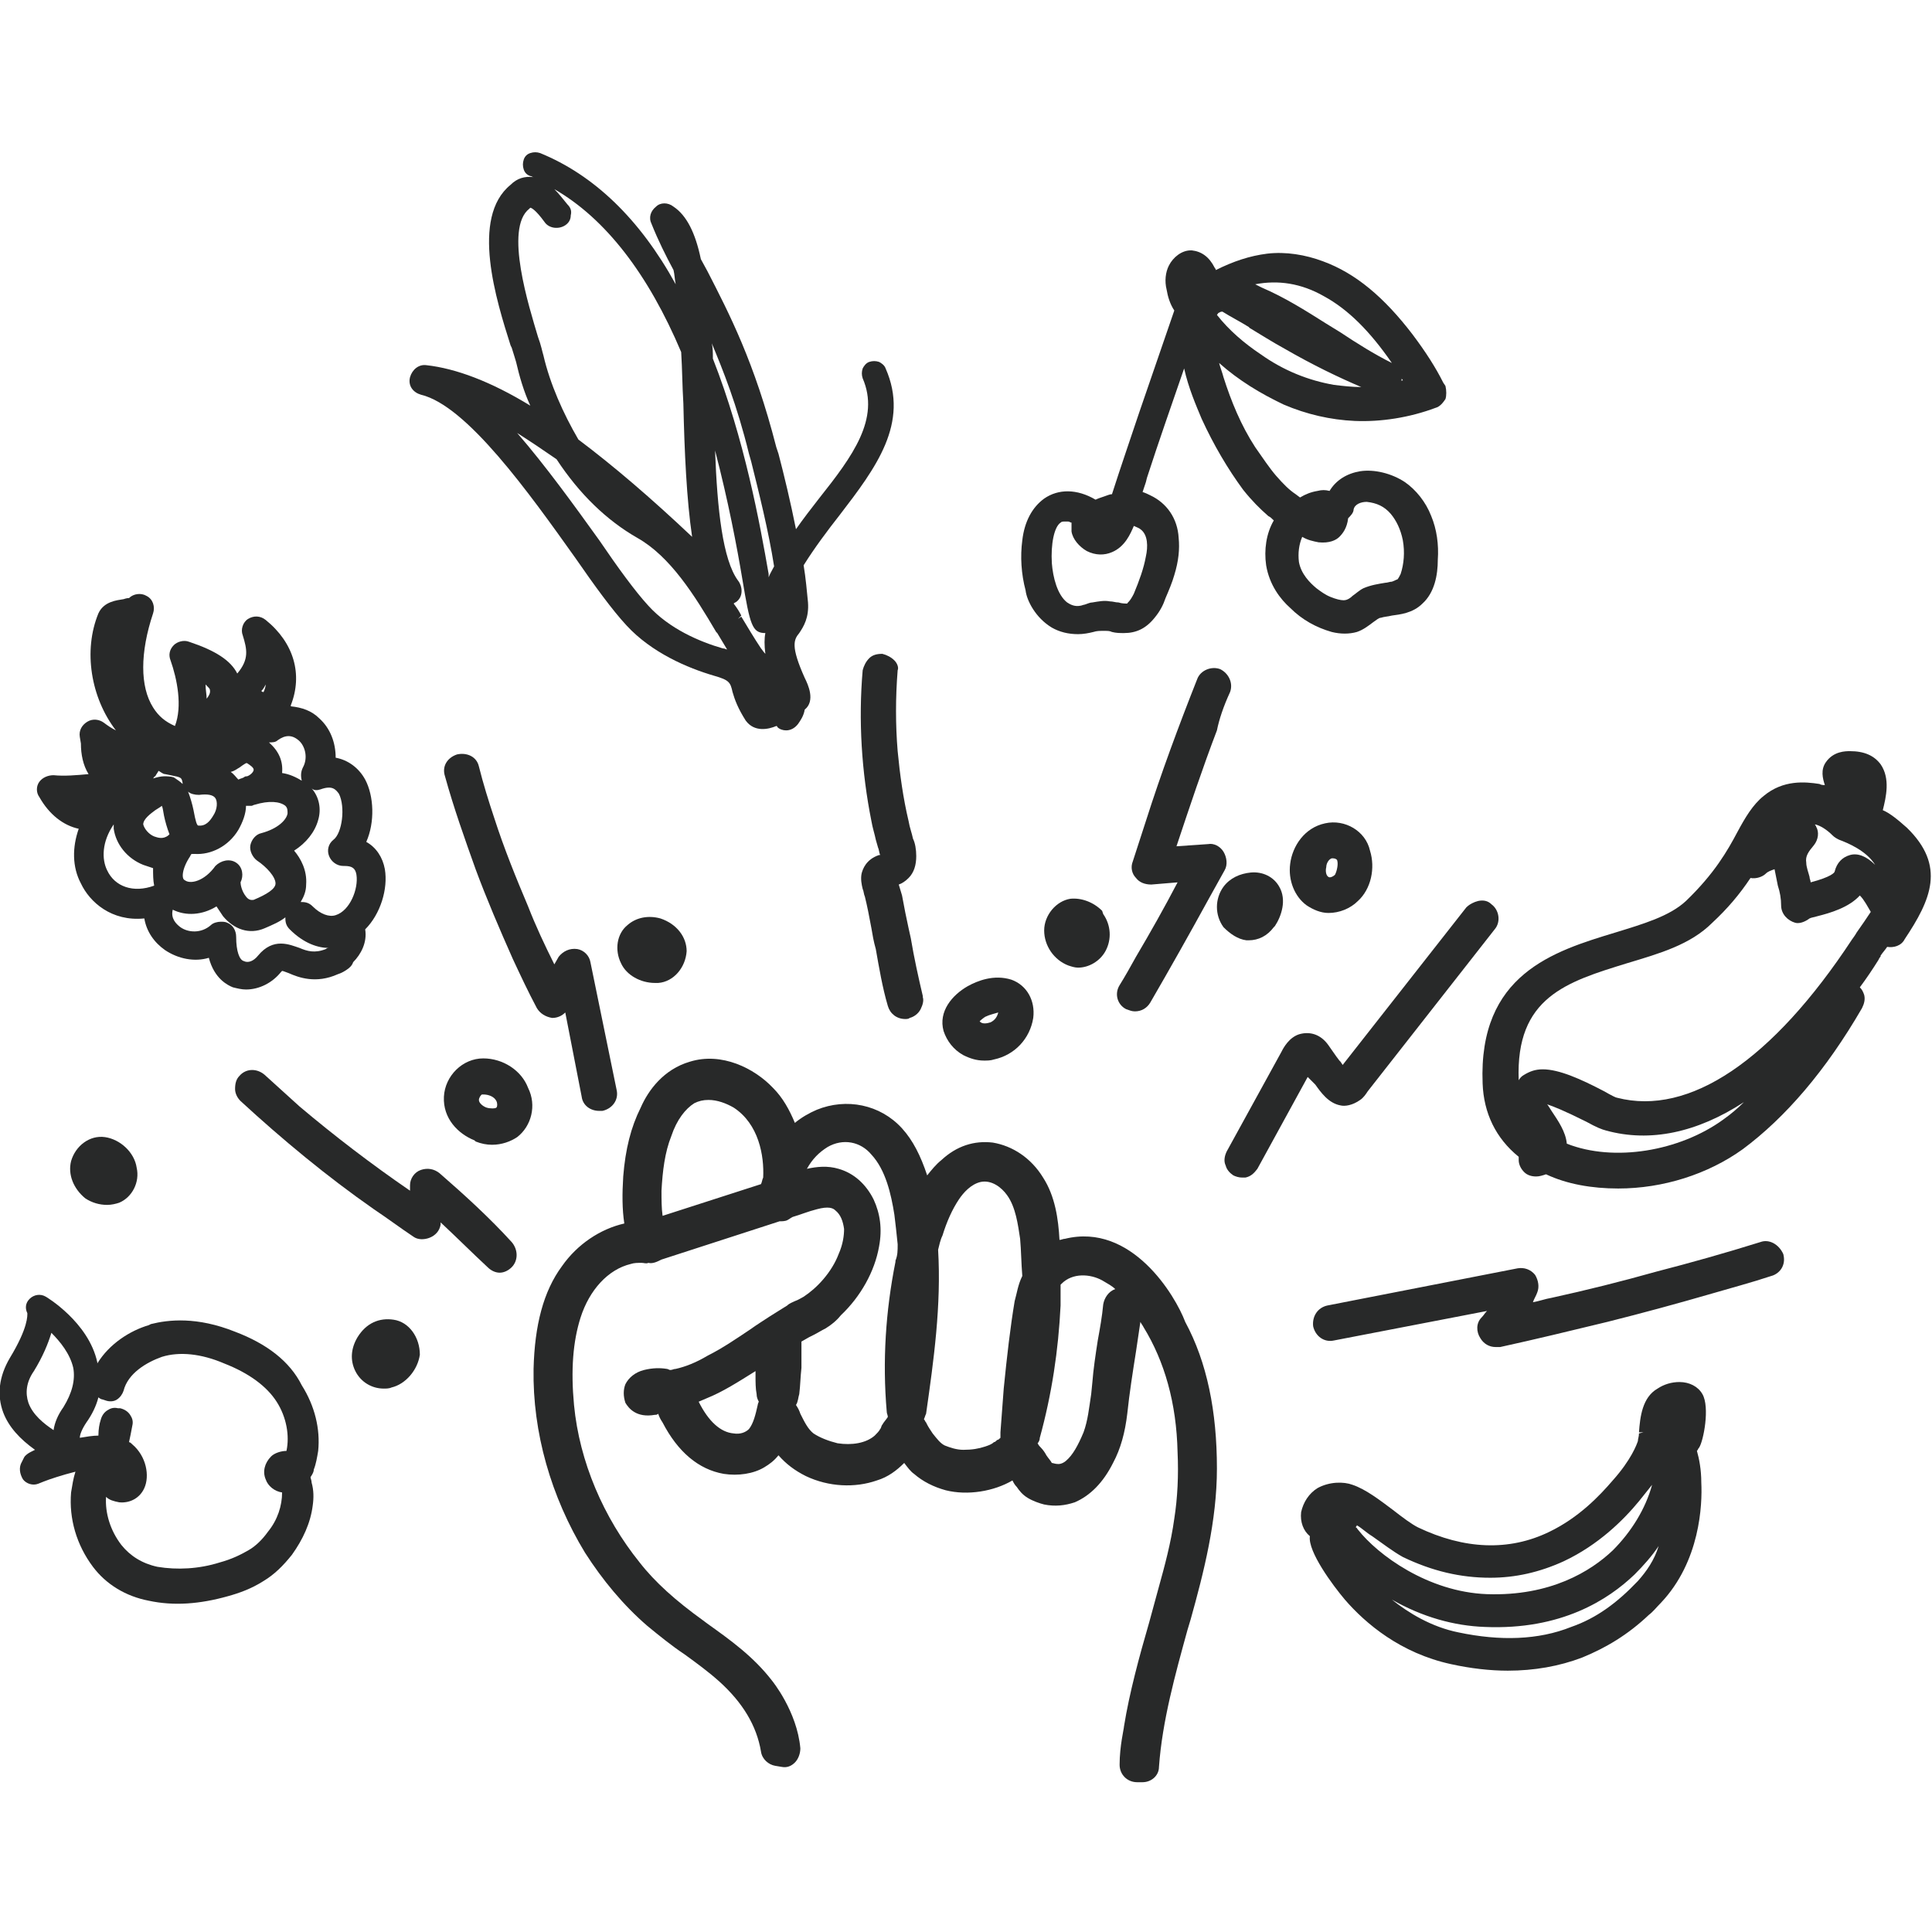 <?xml version="1.0" encoding="utf-8"?>
<!-- Generator: Adobe Illustrator 25.0.0, SVG Export Plug-In . SVG Version: 6.00 Build 0)  -->
<svg version="1.1" id="Lag_1" xmlns="http://www.w3.org/2000/svg" xmlns:xlink="http://www.w3.org/1999/xlink" x="0px" y="0px"
	 viewBox="0 0 176.7 176.7" style="enable-background:new 0 0 176.7 176.7;" xml:space="preserve">
<style type="text/css">
	.st0{fill:#282929;}
</style>
<g>
	<path class="st0" d="M97.4,113.3c-0.2,0-0.3,0.1-0.5,0.1l0,0c-0.1-1.9-0.4-4-1.5-5.7c-1.1-1.8-2.8-2.9-4.6-3.2
		c-1.7-0.2-3.3,0.3-4.7,1.6c-0.5,0.4-0.9,0.9-1.3,1.4c-0.6-1.8-1.3-3.2-2.3-4.3c-2-2.2-5.1-2.8-7.8-1.7c-0.7,0.3-1.4,0.7-2,1.2
		c-0.5-1.2-1.1-2.3-2-3.2c-1.7-1.8-4.7-3.3-7.6-2.4c-2.4,0.7-3.8,2.6-4.5,4.2c-0.9,1.8-1.4,3.8-1.6,6.3c-0.1,1.6-0.1,3,0.1,4.3
		c-2.2,0.5-4.3,1.9-5.7,3.9c-1.7,2.3-2.5,5.4-2.6,9.4c-0.1,5.8,1.6,11.7,4.7,16.8c1.6,2.5,3.5,4.8,5.7,6.7c1.1,0.9,2.2,1.8,3.4,2.6
		c1.1,0.8,2.2,1.6,3.2,2.5c2.1,1.9,3.4,4,3.8,6.4c0.1,0.7,0.7,1.2,1.3,1.3l0.6,0.1c0.5,0.1,0.9-0.1,1.2-0.4c0.3-0.3,0.5-0.8,0.5-1.3
		c-0.3-3.4-2.6-6.2-2.6-6.2c-1.7-2.2-3.8-3.7-5.9-5.2l-0.4-0.3c-2.5-1.8-4.4-3.5-5.8-5.3c-3.3-4.1-5.5-9.2-6-14.4
		c-0.3-3.2-0.1-5.8,0.6-8c0.8-2.5,2.5-4.4,4.6-4.9c0.3-0.1,0.6-0.1,1-0.1c0.2,0,0.4,0.1,0.6,0c0.4,0.1,0.8-0.1,1.2-0.3l10.8-3.5
		c0,0,0,0,0,0c0.2,0,0.5,0,0.7-0.1c0.2-0.1,0.3-0.2,0.5-0.3c0.7-0.2,1.4-0.5,2.2-0.7c1.1-0.3,1.5-0.1,1.7,0.1c0.5,0.4,0.7,1,0.8,1.7
		c0,0.6-0.1,1.4-0.5,2.3c-0.3,0.8-0.8,1.6-1.4,2.3c-0.6,0.7-1.2,1.2-1.8,1.6c-0.2,0.1-0.5,0.3-0.8,0.4c-0.2,0.1-0.5,0.2-0.7,0.4
		c-0.5,0.3-1.1,0.7-1.6,1c-0.6,0.4-1.1,0.7-1.8,1.2c-1.2,0.8-2.5,1.7-3.9,2.4c-1,0.6-2,1-2.9,1.2c-0.2,0-0.3,0.1-0.5,0.1
		c-0.1,0-0.2-0.1-0.3-0.1c-0.6-0.1-1.3-0.1-2.1,0.1c-0.8,0.2-1.4,0.7-1.7,1.3c-0.2,0.5-0.2,1.1,0,1.7c0.3,0.5,1,1.4,2.7,1.1
		c0.1,0,0.2,0,0.3-0.1l0,0c0.1,0.3,0.2,0.5,0.4,0.8c1.4,2.7,3.3,4.3,5.6,4.7c1.3,0.2,2.7,0,3.7-0.6c0.5-0.3,0.9-0.6,1.3-1.1
		c0.7,0.8,1.5,1.4,2.5,1.9c2.1,1,4.5,1.1,6.5,0.4c1-0.3,1.8-0.9,2.5-1.6c0.3,0.4,0.6,0.8,0.9,1c0.8,0.7,1.8,1.2,2.9,1.5
		c2,0.5,4.4,0.1,6.1-0.9c0.1,0.2,0.2,0.4,0.4,0.6c0.2,0.3,0.5,0.7,1,1c0.5,0.3,1.1,0.5,1.5,0.6c1,0.2,1.9,0.1,2.8-0.2
		c1.4-0.6,2.6-1.8,3.5-3.6c0.7-1.3,1.1-2.8,1.3-4.5c0.2-1.9,0.5-3.8,0.8-5.7l0.4-2.7c0.1,0.2,0.2,0.3,0.3,0.5
		c1.9,3.1,3,6.9,3.1,11.4c0.1,2.1,0,4.2-0.3,6.1c-0.3,2.2-0.9,4.4-1.4,6.2c-0.3,1.1-0.6,2.2-0.9,3.3c-0.9,3.1-1.8,6.4-2.3,9.5
		c0,0.2-0.4,1.8-0.4,3.5c0,0.9,0.7,1.6,1.6,1.6h0.5c0.8,0,1.5-0.6,1.5-1.4c0.3-4.2,1.5-8.5,2.6-12.5l0.3-1c1.2-4.3,2.4-9,2.4-13.8
		c0-5.2-0.9-9.7-2.9-13.4C107.5,118.5,103.5,111.8,97.4,113.3z M69.8,107.7c-0.1,0.2-0.1,0.4-0.2,0.6l-9,2.9
		c-0.1-0.7-0.1-1.5-0.1-2.3c0.1-1.8,0.3-3.5,0.9-5c0.5-1.5,1.3-2.5,2.1-3c0.4-0.2,0.8-0.3,1.3-0.3c0.8,0,1.6,0.3,2.3,0.7
		C69.4,102.8,69.9,105.7,69.8,107.7z M69.3,128.5c-0.2,0.9-0.4,1.7-0.8,2.2c-0.3,0.3-0.8,0.5-1.4,0.4c-1.2-0.1-2.3-1.1-3.2-2.9
		c0.2-0.1,0.5-0.2,0.7-0.3c1.5-0.6,2.9-1.5,4.5-2.5l0,0.5c0,0.5,0,1.1,0.1,1.6c0,0.3,0.1,0.5,0.2,0.7
		C69.3,128.4,69.3,128.5,69.3,128.5z M81.9,115.3l0,0.1c-0.9,4.5-1.2,9.1-0.8,13.7v0c0,0.2,0.1,0.3,0.1,0.5
		c-0.2,0.3-0.4,0.5-0.5,0.7c-0.1,0.1-0.1,0.3-0.2,0.4c-0.1,0.2-0.3,0.4-0.5,0.6c-0.8,0.7-2.1,0.9-3.4,0.7c-0.8-0.2-1.6-0.5-2.2-0.9
		c-0.5-0.4-0.8-1-1.2-1.8c-0.1-0.3-0.2-0.5-0.4-0.8c0.2-0.3,0.2-0.7,0.3-1c0.1-0.8,0.1-1.5,0.2-2.4c0-0.8,0-1.6,0-2.4
		c0.2-0.1,0.5-0.3,0.7-0.4l0.4-0.2c0.4-0.2,0.7-0.4,1.1-0.6c0.5-0.3,1-0.7,1.4-1.2c1.8-1.7,3.1-4,3.5-6.3c0.3-1.6,0.1-3-0.5-4.3
		c-0.7-1.4-1.8-2.4-3.2-2.8c-1-0.3-2-0.2-2.9,0c0.5-0.9,1.1-1.5,1.9-2c1.4-0.8,3-0.5,4,0.7c1.3,1.4,1.8,3.6,2.1,5.5
		c0.1,0.8,0.2,1.7,0.3,2.7C82.1,114.4,82.1,114.8,81.9,115.3z M92.8,119c-0.4,2.4-0.7,5-1,8c-0.1,1.3-0.2,2.7-0.3,4
		c0,0.2,0,0.4,0,0.5c-0.1,0.1-0.2,0.2-0.3,0.2c-0.1,0.1-0.2,0.2-0.3,0.2c-0.2,0.2-0.5,0.3-0.8,0.4c-0.6,0.2-1.2,0.3-2,0.3
		c-0.6,0-1.2-0.2-1.7-0.4c-0.4-0.2-0.7-0.6-1.1-1.1c-0.2-0.3-0.4-0.6-0.5-0.8l-0.1-0.2c-0.1-0.1-0.1-0.2-0.2-0.3
		c0.1-0.2,0.1-0.3,0.2-0.5c0.7-4.9,1.4-9.9,1.1-15c0.1-0.4,0.2-0.9,0.4-1.3c0.4-1.3,0.9-2.4,1.5-3.3c0.4-0.6,1.1-1.4,2-1.6
		c1-0.2,1.9,0.5,2.4,1.2c0.8,1.1,1,2.7,1.2,4c0.1,1.1,0.1,2.2,0.2,3.4C93.1,117.5,93,118.3,92.8,119z M102,117.9
		c-0.6,0.2-1,0.8-1.1,1.4c-0.1,1.1-0.3,2.2-0.5,3.3c-0.2,1.3-0.4,2.6-0.5,3.9l-0.1,1c-0.2,1.3-0.3,2.4-0.7,3.5
		c-0.5,1.2-1,2.1-1.6,2.6c-0.1,0.1-0.4,0.3-0.7,0.3c-0.3,0-0.5-0.1-0.6-0.1c0,0,0,0,0,0c-0.1-0.2-0.3-0.4-0.5-0.7
		c-0.1-0.2-0.3-0.5-0.5-0.7c-0.1-0.1-0.2-0.2-0.3-0.4c0.1-0.1,0.2-0.3,0.2-0.5c1.1-4,1.7-8,1.9-12.1c0-0.6,0-1.3,0-1.9
		c0,0,0.1-0.1,0.1-0.1c1-1,2.6-0.9,3.7-0.3C101.3,117.4,101.7,117.6,102,117.9C102,117.9,102,117.9,102,117.9z"/>
	<path class="st0" d="M81.8,60.4c-0.3-0.3-0.7-0.5-1.1-0.6c-0.5,0-0.9,0.1-1.2,0.4c-0.3,0.3-0.5,0.7-0.6,1.1
		c-0.4,4.6-0.1,9.3,0.8,13.8c0.1,0.6,0.3,1.2,0.4,1.7l0.2,0.7c0.1,0.2,0.1,0.5,0.2,0.7c0,0,0,0,0,0c0,0-0.1,0-0.1,0
		c-1.2,0.4-1.5,1.3-1.6,1.7c-0.1,0.5,0,1,0.1,1.4c0.1,0.2,0.1,0.5,0.2,0.7c0.2,0.8,0.4,1.8,0.6,2.9c0.1,0.6,0.2,1.2,0.4,1.9
		c0.3,1.7,0.6,3.5,1.1,5.2c0.2,0.7,0.8,1.2,1.6,1.2c0.1,0,0.3,0,0.4-0.1c0.4-0.1,0.8-0.4,1-0.8c0.2-0.4,0.3-0.8,0.2-1.1l0-0.1
		c-0.4-1.7-0.8-3.5-1.1-5.3l-0.2-0.9c-0.2-0.9-0.4-1.9-0.6-3c-0.1-0.3-0.2-0.7-0.3-1c0.3-0.1,0.6-0.3,0.9-0.6c0.5-0.5,0.7-1.2,0.7-2
		c0-0.6-0.1-1.2-0.3-1.6c-0.1-0.5-0.3-1-0.4-1.6c-0.5-2.1-0.8-4.3-1-6.4c-0.2-2.4-0.2-4.9,0-7.4C82.2,61.1,82.1,60.7,81.8,60.4z"/>
	<path class="st0" d="M112.5,63.3c0.3-0.8-0.1-1.7-0.9-2.1c-0.8-0.3-1.8,0.1-2.1,0.9c-1.7,4.3-3.3,8.6-4.7,13
		c-0.4,1.2-0.8,2.5-1.2,3.7c-0.2,0.5-0.1,1.1,0.3,1.5c0.3,0.4,0.8,0.6,1.4,0.6c0,0,0,0,0,0l2.4-0.2c-1.2,2.3-2.5,4.6-3.8,6.8
		c-0.5,0.9-1,1.8-1.5,2.6c-0.5,0.8-0.2,1.8,0.6,2.2c0.3,0.1,0.5,0.2,0.8,0.2c0.6,0,1.1-0.3,1.4-0.8c1.8-3.1,3.6-6.3,5.3-9.4
		c0.5-0.9,1-1.8,1.5-2.7c0.3-0.5,0.2-1.2-0.1-1.7c-0.3-0.5-0.9-0.8-1.4-0.7l-2.9,0.2c1.2-3.6,2.4-7.2,3.7-10.6
		C111.5,65.8,111.9,64.6,112.5,63.3z"/>
	<path class="st0" d="M161,113.6c-3.2,1-6.4,1.9-9.5,2.7c-3.2,0.9-6.4,1.7-9.6,2.4c-0.6,0.1-1.1,0.3-1.7,0.4
		c0.1-0.3,0.3-0.6,0.4-0.9c0.2-0.5,0.1-1.1-0.2-1.6c-0.4-0.5-1-0.7-1.6-0.6l-17.4,3.4c-0.9,0.2-1.4,1-1.3,1.9c0.2,0.9,1,1.5,1.9,1.3
		l14-2.7c-0.2,0.2-0.3,0.4-0.5,0.6c-0.5,0.5-0.5,1.3-0.1,1.9c0.3,0.5,0.8,0.8,1.4,0.8c0.1,0,0.2,0,0.4,0c3.2-0.7,6.5-1.5,9.8-2.3
		c3.2-0.8,6.5-1.7,9.6-2.6c1.7-0.5,3.6-1,5.4-1.6c0.4-0.1,0.8-0.4,1-0.8c0.2-0.4,0.2-0.8,0.1-1.2C162.7,113.8,161.8,113.3,161,113.6
		z"/>
	<path class="st0" d="M120.3,99.2c0.5,0.7,1.2,1.7,2.3,1.9c0.4,0.1,1.1,0,1.8-0.5c0.3-0.2,0.5-0.5,0.7-0.8L136.7,85
		c0.6-0.7,0.4-1.8-0.3-2.3c-0.3-0.3-0.7-0.4-1.2-0.3c-0.4,0.1-0.8,0.3-1.1,0.6l-11.3,14.4c0,0,0,0,0,0l-0.2-0.3v0
		c0,0-0.1-0.1-0.1-0.1l-0.3-0.4c-0.2-0.3-0.5-0.7-0.7-1c-0.7-1-1.7-1.3-2.7-1c-0.9,0.3-1.4,1.2-1.6,1.6l-5,9.1
		c-0.2,0.4-0.3,0.9-0.1,1.3c0.1,0.4,0.4,0.7,0.7,0.9c0.2,0.1,0.5,0.2,0.8,0.2c0.1,0,0.2,0,0.3,0c0.5-0.1,0.8-0.4,1.1-0.8l4.6-8.4
		L120.3,99.2z"/>
	<path class="st0" d="M52.8,86.8L52.8,86.8c-0.7-0.1-1.3,0.2-1.7,0.7l-0.4,0.7c-0.9-1.8-1.7-3.5-2.4-5.3c-1.1-2.6-2.2-5.3-3.1-8.1
		c-0.5-1.5-1-3.1-1.4-4.7c-0.2-0.9-1.1-1.3-2-1.1c-0.9,0.3-1.4,1.1-1.1,2c0.8,2.9,1.8,5.7,2.8,8.5c1,2.7,2.2,5.5,3.4,8.2
		c0.7,1.5,1.4,3,2.2,4.5c0.3,0.5,0.8,0.8,1.4,0.9c0.5,0,0.9-0.2,1.2-0.5l1.5,7.7c0.1,0.8,0.8,1.3,1.6,1.3c0.1,0,0.2,0,0.3,0
		c0.9-0.2,1.5-1,1.3-1.9L54,88C53.9,87.4,53.4,86.9,52.8,86.8z"/>
	<path class="st0" d="M40.2,107.3L40.2,107.3c-0.5-0.4-1.1-0.5-1.7-0.3c-0.6,0.2-1,0.8-1,1.4c0,0.2,0,0.3,0,0.5
		c-3.5-2.4-6.9-5-10.1-7.7c-1-0.9-2.1-1.9-3.2-2.9c-0.7-0.6-1.7-0.6-2.3,0.1c-0.3,0.3-0.4,0.7-0.4,1.2c0,0.4,0.2,0.8,0.5,1.1
		c3.8,3.5,7.9,6.9,12.2,9.9c1.2,0.8,2.4,1.7,3.6,2.5c0.4,0.3,1,0.3,1.5,0.1c0.5-0.2,0.9-0.6,1-1.2c0-0.1,0-0.1,0-0.2
		c1.5,1.4,2.9,2.8,4.3,4.1c0.3,0.3,0.7,0.5,1.1,0.5c0.4,0,0.8-0.2,1.1-0.5c0.6-0.6,0.6-1.6,0-2.3C44.8,111.4,42.5,109.3,40.2,107.3z
		"/>
	<path class="st0" d="M88.1,96.5L88.1,96.5c0.6,0.3,1.2,0.5,1.9,0.5c0.3,0,0.6,0,0.9-0.1c1.9-0.4,3.3-1.9,3.6-3.8
		c0.2-1.6-0.6-3-2-3.5c-1.6-0.5-3.1,0.1-4,0.6c-1.4,0.8-2.7,2.3-2.2,4.1C86.6,95.2,87.2,96,88.1,96.5z M90.1,93
		c0.4-0.2,0.9-0.3,1.2-0.4c-0.1,0.4-0.3,0.7-0.7,0.9c-0.3,0.1-0.8,0.2-1-0.1C89.6,93.4,89.8,93.2,90.1,93z"/>
	<path class="st0" d="M121.2,75.3L121.2,75.3c-1.9,0.4-3,2.1-3.2,3.7c-0.2,1.5,0.4,3,1.5,3.8c0.6,0.4,1.3,0.7,2,0.7
		c1,0,2-0.4,2.7-1.1c1.2-1.1,1.6-3,1.1-4.6C124.9,76,123,74.9,121.2,75.3z M122.1,80c-0.2,0.2-0.5,0.3-0.6,0.2
		c-0.2-0.1-0.3-0.5-0.2-0.9c0-0.3,0.2-0.7,0.5-0.8c0,0,0.1,0,0.1,0c0.2,0,0.4,0.1,0.4,0.2C122.4,79,122.3,79.6,122.1,80z"/>
	<path class="st0" d="M44.2,96.8L44.2,96.8c-1.9,0-3.5,1.6-3.6,3.5c-0.1,2,1.3,3.4,2.8,4l0.1,0.1c0.5,0.2,1,0.3,1.5,0.3
		c0.9,0,1.7-0.3,2.3-0.7c1.3-1,1.8-2.9,1-4.5C47.7,97.9,46,96.8,44.2,96.8z M45.4,101.3c-0.1,0.1-0.6,0.1-0.9,0
		c-0.3-0.1-0.7-0.4-0.7-0.7c0-0.2,0.2-0.5,0.3-0.5c0,0,0.1,0,0.1,0c0.5,0,1,0.2,1.2,0.6C45.5,100.9,45.5,101.2,45.4,101.3z"/>
	<path class="st0" d="M36,120.7L36,120.7c-1.3-0.2-2.5,0.3-3.3,1.6c-0.6,1-0.7,2.1-0.2,3.1c0.5,1,1.5,1.6,2.6,1.6
		c0.2,0,0.5,0,0.7-0.1c1.3-0.3,2.4-1.6,2.6-3C38.4,122.3,37.4,120.9,36,120.7z"/>
	<path class="st0" d="M9.6,104L9.6,104c-1.4-0.2-2.7,0.8-3.1,2.2c-0.3,1.2,0.2,2.5,1.3,3.4c0.6,0.4,1.3,0.6,2,0.6
		c0.4,0,0.8-0.1,1.1-0.2c1.2-0.5,1.9-1.9,1.6-3.2C12.3,105.4,11,104.2,9.6,104z"/>
	<path class="st0" d="M114,86L114,86c0.1,0,0.1,0,0.2,0c0.9,0,1.7-0.4,2.3-1.2l0.1-0.1c0.6-0.9,1.1-2.4,0.4-3.6
		c-0.5-0.9-1.5-1.4-2.6-1.3c-1,0.1-1.9,0.5-2.5,1.3c-0.8,1.1-0.8,2.6,0,3.7C112.5,85.4,113.2,85.9,114,86z"/>
	<path class="st0" d="M100.8,83.3L100.8,83.3c-0.8-0.8-1.9-1.2-2.9-1.1c-1.3,0.2-2.4,1.5-2.4,2.9c0,1.4,0.9,2.7,2.2,3.2
		c0.3,0.1,0.6,0.2,0.9,0.2c1,0,2-0.6,2.5-1.5c0.6-1.1,0.5-2.4-0.2-3.4L100.8,83.3z M98.7,85.2l-0.2,0l0,0L98.7,85.2
		C98.7,85.2,98.7,85.2,98.7,85.2z"/>
	<path class="st0" d="M60.4,84c-1.1-0.3-2.2-0.1-3,0.6c-1,0.8-1.2,2.3-0.6,3.5c0.5,1.1,1.8,1.8,3.1,1.8c0.1,0,0.2,0,0.3,0
		c1.4-0.1,2.5-1.4,2.6-2.9C62.8,85.7,61.9,84.5,60.4,84L60.4,84z"/>
	<path class="st0" d="M7.2,75.8c-0.6,1.7-0.6,3.5,0.2,5c0.8,1.7,2.8,3.5,5.8,3.2c0.2,1.2,0.9,2.2,1.9,2.9c1.2,0.8,2.7,1.1,4,0.7
		c0.5,1.9,1.7,2.5,2.2,2.7c0.4,0.1,0.8,0.2,1.2,0.2c1.2,0,2.4-0.6,3.2-1.6c0,0,0.1-0.1,0.1-0.1c0.1,0,0.3,0.1,0.6,0.2
		c0.9,0.4,2.5,1,4.5,0.1l0,0c0.3-0.1,0.5-0.2,0.8-0.4c0.3-0.2,0.5-0.4,0.6-0.7c0.7-0.7,1.3-1.8,1.1-3c1.4-1.4,2.1-3.7,1.8-5.5
		c-0.2-1.1-0.8-2-1.7-2.5c0.8-1.8,0.7-4.2-0.1-5.7c-0.6-1.1-1.6-1.8-2.7-2c0-1.4-0.5-2.7-1.5-3.6c-0.7-0.7-1.6-1-2.6-1.1
		c0,0,0-0.1,0-0.1c1.1-2.8,0.3-5.7-2.3-7.8c-0.5-0.4-1.1-0.4-1.6-0.1c-0.5,0.3-0.7,1-0.5,1.5c0.4,1.3,0.6,2.2-0.5,3.5
		c-0.6-1.2-2-2.1-4.4-2.9c-0.5-0.2-1.1,0-1.4,0.3c-0.4,0.4-0.5,0.9-0.3,1.4c0.6,1.7,1.1,4.2,0.4,6c-0.9-0.4-1.5-0.9-2-1.7
		c-1.2-1.9-1.2-5,0-8.6c0.2-0.6,0-1.3-0.6-1.6c-0.5-0.3-1.2-0.2-1.6,0.2c-0.1,0-0.2,0-0.5,0.1c-0.6,0.1-1.8,0.2-2.3,1.3
		c-1.4,3.4-0.7,7.7,1.6,10.7c-0.4-0.2-0.7-0.4-1.1-0.7c-0.4-0.3-1-0.4-1.5-0.1c-0.5,0.3-0.8,0.8-0.7,1.4l0.1,0.6
		C7.4,69,7.6,70,8.1,70.8C7,70.9,5.9,71,4.9,70.9c-0.5,0-1,0.2-1.3,0.6c-0.3,0.4-0.3,1,0,1.4C4.5,74.5,5.8,75.5,7.2,75.8z
		 M29.8,86.8c-1,0.4-1.7,0.2-2.4-0.1c-0.9-0.3-2.4-1-3.8,0.7c-0.4,0.5-0.9,0.7-1.3,0.5c-0.4-0.1-0.7-0.9-0.7-2.2
		c0-0.6-0.3-1.1-0.8-1.3c-0.2-0.1-0.4-0.1-0.6-0.1c-0.3,0-0.7,0.1-0.9,0.3c-0.9,0.8-2.1,0.7-2.8,0.2c-0.4-0.3-0.9-0.8-0.7-1.6
		c1.2,0.6,2.7,0.5,4-0.3c0.2,0.3,0.4,0.6,0.6,0.9c1,1.2,2.4,1.7,3.8,1.1c0.7-0.3,1.4-0.6,1.9-1c0,0,0,0.1,0,0.1c0,0.4,0.1,0.7,0.4,1
		c1.3,1.3,2.6,1.7,3.6,1.7c0,0,0,0,0,0C30,86.7,29.9,86.7,29.8,86.8z M29.3,72.2c1.1-0.4,1.4,0,1.7,0.4c0.6,1.2,0.3,3.6-0.5,4.2
		c-0.5,0.4-0.6,1-0.4,1.5c0.2,0.5,0.7,0.9,1.3,0.9l0.1,0c0.7,0,1,0.2,1.1,0.8c0.2,1.3-0.6,3.3-1.9,3.7c-0.6,0.2-1.4-0.1-2.1-0.8
		c-0.3-0.3-0.6-0.4-1-0.4c0,0-0.1,0-0.1,0c0.3-0.5,0.5-1,0.5-1.6c0.1-1.3-0.5-2.4-1.1-3.1c1.1-0.7,1.9-1.7,2.2-2.8
		c0.3-1,0.1-2.1-0.6-2.9C28.7,72.3,29,72.3,29.3,72.2z M25.4,67.7c0.7-0.5,1.3-0.5,1.9,0c0.6,0.5,0.9,1.6,0.4,2.5
		c-0.2,0.4-0.2,0.8-0.1,1.2c-0.5-0.3-1.1-0.6-1.8-0.7c0.1-1.1-0.3-2-1.2-2.8C24.9,67.9,25.2,67.9,25.4,67.7z M24.3,62.6
		c0,0.2-0.1,0.5-0.2,0.7c-0.1,0-0.2-0.1-0.2-0.1C24.1,63,24.2,62.8,24.3,62.6z M21.9,70.2c0.4-0.3,0.6-0.4,0.6-0.4c0,0,0,0,0.1,0
		l0,0c0.3,0.2,0.6,0.4,0.6,0.6c0,0.2-0.3,0.5-0.6,0.6c-0.1,0-0.2,0-0.3,0.1c-0.2,0.1-0.3,0.1-0.5,0.2c-0.2-0.2-0.4-0.5-0.7-0.7
		C21.5,70.5,21.7,70.3,21.9,70.2z M19.2,63.1c0,0.1,0.1,0.3-0.3,0.8c0-0.4-0.1-0.8-0.1-1.3C19.1,62.9,19.2,63,19.2,63.1z M18.2,72.7
		c0.8-0.1,1.3,0,1.5,0.3c0.2,0.3,0.2,1-0.2,1.6c-0.3,0.5-0.7,1-1.4,0.9c-0.1-0.1-0.2-0.3-0.4-1.4c-0.1-0.5-0.3-1.2-0.5-1.7
		C17.4,72.6,17.8,72.7,18.2,72.7z M17.4,78.3c0-0.1,0.1-0.1,0.1-0.2c0.1,0,0.2,0,0.3,0c1.5,0.1,3.1-0.7,4-2.2
		c0.4-0.7,0.7-1.5,0.7-2.2c0.2,0,0.4,0,0.5,0c0.1,0,0.2-0.1,0.3-0.1c1.3-0.4,2.3-0.3,2.8,0.1c0.2,0.2,0.2,0.4,0.2,0.7
		c-0.1,0.6-0.9,1.4-2.4,1.8c-0.5,0.1-0.9,0.6-1,1.1s0.2,1.1,0.6,1.4c0.9,0.6,1.7,1.5,1.7,2.1c0,0.5-0.8,1-2,1.5
		c-0.1,0-0.4,0.1-0.7-0.3c-0.4-0.5-0.5-1.1-0.5-1.3c0.3-0.6,0.2-1.4-0.4-1.8c-0.6-0.4-1.4-0.2-1.9,0.3c-1,1.4-2.3,1.7-2.8,1.3
		C16.6,80.4,16.6,79.5,17.4,78.3z M14.2,71c0.1-0.2,0.2-0.3,0.3-0.5c0.2,0.1,0.4,0.3,0.6,0.3l0.5,0.1c1,0.2,1,0.2,1.1,0.7
		c0,0,0,0.1,0,0.1c-0.2-0.2-0.5-0.4-0.8-0.6C15.6,71,15.3,71,15,71c-0.3,0-0.7,0.1-1,0.2C14.1,71.1,14.1,71,14.2,71z M14.2,74.1
		c0.3-0.2,0.5-0.3,0.6-0.4c0.1,0.2,0.1,0.4,0.2,0.9c0.1,0.5,0.3,1.2,0.5,1.7c0,0-0.1,0.1-0.1,0.1c-0.5,0.4-1,0.2-1.3,0.1
		c-0.5-0.2-0.9-0.7-1-1.1C13.1,74.9,13.8,74.4,14.2,74.1z M10.4,75.4c0,0.1,0,0.3,0,0.4c0.2,1.4,1.2,2.7,2.7,3.3
		c0.3,0.1,0.6,0.2,0.9,0.3C14,80,14,80.5,14.1,81c-1.9,0.7-3.6,0.1-4.3-1.4C9.3,78.6,9.3,77,10.4,75.4z"/>
	<path class="st0" d="M38.5,36.1c4.2,1,9.9,9,14.1,14.9c1.8,2.6,3.4,4.8,4.7,6.2c2.3,2.5,5.6,3.9,8,4.6c1.4,0.4,1.5,0.6,1.7,1.5
		c0.2,0.7,0.5,1.5,1.2,2.6c0.8,1.1,2.1,0.8,2.8,0.5c0,0,0.1,0,0.1,0.1c0.2,0.2,0.5,0.3,0.8,0.3c0.4,0,0.8-0.2,1.1-0.6
		c0.2-0.3,0.5-0.7,0.6-1.3c1-0.8,0.3-2.3,0-2.9c-1.3-2.9-1-3.5-0.5-4.1c0.4-0.6,0.9-1.4,0.8-2.8c-0.1-1-0.2-2.2-0.4-3.4
		c1-1.6,2.2-3.2,3.3-4.6c3.3-4.3,6.4-8.4,4.2-13.4c-0.1-0.3-0.4-0.5-0.6-0.6c-0.3-0.1-0.6-0.1-0.9,0c-0.3,0.1-0.5,0.4-0.6,0.6
		c-0.1,0.3-0.1,0.6,0,0.9c1.6,3.7-0.9,7.1-4,11c-0.7,0.9-1.4,1.8-2.1,2.8c-0.5-2.5-1.1-5-1.6-6.9l-0.2-0.6c-2-7.8-4.3-12.2-6.3-16.1
		l-0.6-1.1c-0.5-2.4-1.3-4-2.5-4.8c-0.5-0.4-1.2-0.4-1.6,0c-0.5,0.4-0.7,1-0.4,1.6c0.6,1.5,1.3,2.9,2,4.2c0.1,0.4,0.1,0.8,0.2,1.3
		C58.5,20,54.3,16,49.4,14c-0.3-0.1-0.6-0.1-0.9,0c-0.3,0.1-0.5,0.3-0.6,0.6c-0.1,0.3-0.1,0.6,0,0.9c0.1,0.3,0.3,0.5,0.6,0.6
		c0.1,0,0.2,0.1,0.3,0.1c-0.8-0.1-1.5,0.1-2.1,0.7c-3.7,3-1.3,10.6,0,14.7l0.1,0.2c0.2,0.6,0.3,1,0.4,1.3c0.3,1.3,0.7,2.7,1.3,4
		c-3.6-2.2-6.8-3.4-9.5-3.7c-0.7-0.1-1.3,0.4-1.5,1.1C37.3,35.3,37.8,35.9,38.5,36.1z M70,59.8c-0.2-0.2-0.3-0.4-0.4-0.5
		c-0.6-0.9-1.2-1.9-1.8-2.9l-0.3,0.2l0.3-0.3c-0.2-0.4-0.4-0.7-0.7-1.1c0.1-0.1,0.2-0.1,0.3-0.2c0.6-0.5,0.5-1.4,0.1-1.9
		c-1.4-1.9-1.9-6.5-2.1-11.9c1.2,4.6,2,8.8,2.5,11.8c0.7,4.2,0.9,4.9,2.1,4.9c0,0,0,0,0,0C69.9,58.4,69.9,59,70,59.8z M68.5,41.5
		l0.2,0.7c0.7,2.8,1.6,6.4,2.1,9.6c-0.2,0.4-0.4,0.7-0.5,1c0-0.1,0-0.2,0-0.3c-0.8-4.6-2.2-12.3-5.1-19.7c0-0.5,0-1-0.1-1.4
		C66.1,33.8,67.4,37,68.5,41.5z M48.4,19.1c0.1-0.1,0.1-0.1,0.1-0.1c0.1,0,0.5,0.2,1.3,1.3c0.4,0.6,1.3,0.7,1.9,0.3
		c0.3-0.2,0.5-0.5,0.5-0.9c0.1-0.4,0-0.7-0.3-1c-0.4-0.5-0.8-1-1.2-1.4c4.7,2.7,8.6,7.8,11.6,14.9c0.1,1.6,0.1,3.1,0.2,4.7
		c0.1,4.5,0.3,8.8,0.8,12.2c-3.7-3.5-7.2-6.5-10.4-8.9c-1.4-2.4-2.6-5.1-3.2-7.7c-0.1-0.3-0.2-0.9-0.5-1.7
		C48.4,28.1,46.1,20.9,48.4,19.1z M50.9,42c2.1,3.2,4.6,5.6,7.4,7.2c3,1.7,5.2,5.2,7.2,8.6l0.1,0.1c0.3,0.5,0.6,1,0.9,1.5
		c-0.1,0-0.2-0.1-0.4-0.1c-2.1-0.6-4.9-1.8-6.8-3.9c-1.2-1.3-2.8-3.5-4.5-6c-2.3-3.2-4.9-6.8-7.5-9.8C48.4,40.3,49.6,41.1,50.9,42z"
		/>
	<path class="st0" d="M174.4,75.7c-1-0.9-1.7-1.4-2.2-1.6c0.3-1.2,0.7-2.9-0.2-4.2c-0.6-0.8-1.5-1.2-2.8-1.2c-0.4,0-1.5,0-2.2,1
		c-0.5,0.7-0.3,1.5-0.1,2.1c-0.2,0-0.3,0-0.5-0.1c-1.3-0.2-3.3-0.4-5.1,1.1c-1,0.8-1.7,2-2.4,3.3c-0.9,1.7-2.1,3.8-4.7,6.3
		c-1.5,1.4-3.9,2.1-6.5,2.9c-5.6,1.7-12.5,3.8-12.1,13.8c0.1,2.7,1.2,5,3.3,6.7c0,0.1,0,0.2,0,0.3c0,0.4,0.2,0.8,0.5,1.1
		c0.3,0.3,0.7,0.4,1.1,0.4c0.3,0,0.6-0.1,0.9-0.2c1.9,0.9,4.2,1.3,6.6,1.3c4.1,0,8.2-1.3,11.4-3.6c3.9-2.9,7.6-7.2,10.9-12.9
		c0.2-0.4,0.3-0.8,0.2-1.2c-0.1-0.3-0.2-0.5-0.4-0.7c0.6-0.8,1.2-1.7,1.7-2.5l0.1-0.2c0.1-0.1,0.1-0.1,0.1-0.2
		c0.2-0.3,0.4-0.5,0.6-0.8c0.6,0.1,1.3-0.1,1.6-0.7C176.6,82.3,178,79.2,174.4,75.7z M157.6,102.4c-4,2.9-10,3.9-14.3,2.2
		c-0.1-1.1-0.8-2.1-1.4-3c-0.2-0.3-0.3-0.5-0.4-0.6c0.6,0.2,1.6,0.6,3.6,1.6c0.9,0.5,1.4,0.7,1.8,0.8c4,1.1,8.3,0.2,12.6-2.6
		C158.9,101.4,158.3,101.9,157.6,102.4z M169.8,85.3c0,0-0.1,0.2-0.4,0.6c-7.3,11.1-14.9,16.2-21.5,14.5c-0.1,0-0.5-0.2-1.2-0.6
		c-2.1-1.1-4.1-2-5.6-2c-0.7,0-1.2,0.2-1.7,0.5c-0.2,0.1-0.4,0.3-0.5,0.5c0,0,0,0,0,0c-0.3-7.6,4.4-9,9.9-10.7
		c3-0.9,5.8-1.7,7.8-3.7c1.4-1.3,2.5-2.6,3.5-4.1c0.5,0.1,1.1-0.1,1.4-0.4c0.2-0.2,0.5-0.3,0.8-0.4c0.1,0.5,0.2,1,0.3,1.5
		c0.2,0.6,0.3,1.2,0.3,1.8c0,0.8,0.6,1.4,1.3,1.6c0.4,0.1,0.9-0.1,1.3-0.4c0.2-0.1,0.4-0.1,0.7-0.2c1.2-0.3,2.9-0.8,3.9-1.9
		c0.4,0.4,0.7,1,1,1.5C170.7,84,170.3,84.6,169.8,85.3z M169.2,78.2c-0.7,0.2-1.2,0.7-1.4,1.5c0,0.1-0.3,0.5-2.2,1
		c0-0.2-0.1-0.3-0.1-0.5c-0.1-0.4-0.3-0.9-0.3-1.3c-0.1-0.6,0.2-1,0.7-1.6c0.4-0.5,0.5-1.2,0.2-1.7c0-0.1-0.1-0.1-0.1-0.2
		c0.5,0.1,1.1,0.5,1.6,1c0.2,0.2,0.4,0.3,0.6,0.4c0.8,0.3,2.5,1,3.3,2.3C170.7,78.3,169.9,78,169.2,78.2z"/>
	<path class="st0" d="M96.2,57.4L96.2,57.4c0.7,0.4,1.5,0.6,2.4,0.6c0.5,0,1-0.1,1.4-0.2c0.3-0.1,0.6-0.1,0.8-0.1l0.3,0
		c0.2,0,0.4,0,0.6,0.1c0.4,0.1,0.7,0.1,1.1,0.1c1.1,0,2-0.4,2.8-1.4c0.5-0.6,0.8-1.2,1-1.8c0.3-0.7,0.6-1.4,0.8-2.1
		c0.4-1.3,0.5-2.4,0.4-3.4c-0.1-1.8-1.1-3.2-2.6-3.9c-0.2-0.1-0.4-0.2-0.7-0.3c0.1-0.3,0.2-0.6,0.3-0.9l0.1-0.4
		c1.1-3.4,2.3-6.8,3.4-10c0.4,1.8,1.1,3.4,1.6,4.6c1.1,2.4,2.4,4.6,3.8,6.5c0.8,1,1.5,1.7,2.3,2.4c0.2,0.1,0.3,0.2,0.5,0.4
		c-0.7,1.2-0.9,2.7-0.7,4.1c0.3,1.8,1.3,3.1,2.2,3.9c1.1,1.1,2.4,1.8,3.8,2.2c0.8,0.2,1.6,0.2,2.3,0c0.6-0.2,1.1-0.6,1.5-0.9
		c0.3-0.2,0.5-0.4,0.7-0.4c0.3-0.1,0.6-0.1,1-0.2c0.7-0.1,1.9-0.2,2.8-1.1c1.1-1,1.4-2.6,1.4-4c0.1-1.4-0.1-2.8-0.6-4
		c-0.5-1.3-1.4-2.4-2.4-3.1c-1.2-0.8-2.8-1.2-4.1-1c-1.2,0.2-2.2,0.8-2.8,1.8c-0.4-0.1-0.7-0.1-1.1,0c-0.6,0.1-1.1,0.3-1.6,0.6
		l-0.4-0.3c-0.6-0.4-1.1-0.9-1.8-1.7c-0.6-0.7-1.2-1.6-1.9-2.6c-1.3-2-2.2-4.2-2.9-6.4c-0.1-0.4-0.3-0.9-0.4-1.3
		c1.8,1.6,3.8,2.8,5.9,3.8c2.1,0.9,4.3,1.4,6.5,1.5c2.4,0.1,5-0.3,7.4-1.2c0.4-0.1,0.7-0.5,0.9-0.8c0.1-0.3,0.1-0.8,0-1.2l-0.2-0.3
		h0c-0.7-1.4-1.6-2.8-2.8-4.4c-2.6-3.4-5.2-5.6-8.2-6.7c-1.6-0.6-3.4-0.9-5.1-0.7c-1.6,0.2-3.1,0.7-4.7,1.5c0-0.1-0.1-0.2-0.1-0.2
		c-0.5-1-1.2-1.5-2.1-1.6l-0.1,0c-0.8,0-1.6,0.6-2,1.4c-0.3,0.6-0.4,1.4-0.2,2.2c0.1,0.6,0.3,1.3,0.7,1.9l-3.2,9.3
		c-0.8,2.4-1.7,5-2.5,7.5c-0.2,0-0.4,0.1-0.7,0.2c-0.3,0.1-0.6,0.2-0.8,0.3c-1.7-1-3.4-1-4.7-0.1c-1.1,0.8-1.8,2.1-2,3.8
		c-0.2,1.5-0.1,3.1,0.3,4.6C93.9,54.9,94.7,56.5,96.2,57.4z M119.1,49.1c0.5,0.3,1,0.4,1.5,0.5c1,0.1,1.6-0.2,1.9-0.5
		c0.3-0.3,0.7-0.8,0.8-1.7c0.2-0.2,0.5-0.5,0.5-0.8c0.1-0.5,0.7-0.7,1.2-0.7c0.9,0.1,1.6,0.4,2.2,1.1c0.5,0.6,0.9,1.4,1.1,2.4
		c0.2,1.1,0.1,2.2-0.2,3.1c-0.1,0.2-0.2,0.4-0.3,0.5c-0.1,0-0.2,0.1-0.5,0.2c-0.2,0-0.4,0.1-0.6,0.1c-0.6,0.1-1.3,0.2-2,0.5
		c-0.4,0.2-0.7,0.5-1,0.7c-0.3,0.3-0.6,0.4-0.8,0.4c-0.3,0-0.7-0.1-1.2-0.3c-0.5-0.2-0.9-0.5-1.3-0.8c-0.6-0.5-1.4-1.3-1.6-2.4
		C118.7,50.6,118.8,49.8,119.1,49.1z M128.2,34.6c0,0.1,0.1,0.1,0.1,0.2c-0.1,0-0.1,0-0.2,0C128.2,34.8,128.2,34.7,128.2,34.6z
		 M121.1,27.1c2.2,1.2,4.2,3.2,6.2,6.1c-1.6-0.8-3.2-1.8-4.7-2.8l-1.3-0.8c-1.9-1.2-3.8-2.4-5.9-3.3c-0.2-0.1-0.4-0.2-0.6-0.3
		C116.9,25.6,119,25.9,121.1,27.1z M111.5,28.6c0,0,0.1-0.1,0.3-0.1c0.8,0.5,1.6,0.9,2.4,1.4l0.1,0.1c1,0.6,2.1,1.3,3.2,1.9
		c2.6,1.5,4.9,2.6,7,3.5c-0.8,0-1.7-0.1-2.5-0.2c-2.3-0.4-4.6-1.3-6.7-2.8c-1.5-1-2.9-2.2-4-3.6C111.4,28.7,111.4,28.6,111.5,28.6z
		 M97,47.8c0.1-0.1,0.2-0.1,0.4-0.1c0.1,0,0.2,0,0.3,0c0.1,0,0.2,0.1,0.3,0.1c0,0.3,0,0.5,0,0.8v0c0.1,0.7,0.7,1.4,1.4,1.8
		c0.8,0.4,1.6,0.4,2.3,0.1c1.2-0.5,1.7-1.7,2-2.4c0.2,0.1,0.5,0.2,0.6,0.3c0.7,0.5,0.7,1.6,0.5,2.5c-0.2,1.1-0.6,2.2-1.1,3.4
		c-0.4,0.8-0.6,0.8-0.6,0.9c-0.2,0-0.5,0-0.8-0.1c-0.3,0-0.5-0.1-0.8-0.1c-0.5-0.1-1,0-1.6,0.1c-0.2,0-0.4,0.1-0.7,0.2
		c-0.1,0-0.3,0.1-0.4,0.1c-0.5,0.1-0.9-0.1-1.2-0.3c-0.9-0.7-1.3-2.3-1.4-3.6C96.1,49.8,96.4,48.2,97,47.8z"/>
	<path class="st0" d="M21.5,121.8c-3.5-1.4-6.1-1.1-7.7-0.7l-0.2,0.1c-1.7,0.5-3.6,1.7-4.7,3.5c0,0,0-0.1,0-0.1
		c-0.8-3.7-4.7-6-4.7-6c-0.5-0.3-1.1-0.2-1.5,0.2c-0.4,0.4-0.4,0.9-0.2,1.3c0,0.2,0.1,1.3-1.6,4.1c-1,1.7-1.2,3.4-0.6,5
		c0.5,1.3,1.5,2.4,2.9,3.4l-0.4,0.2c-0.2,0.1-0.5,0.3-0.6,0.5l-0.2,0.4c-0.3,0.5-0.2,1.1,0.1,1.6c0.3,0.4,0.9,0.6,1.4,0.4l0.5-0.2
		c0.5-0.2,1.7-0.6,2.9-0.9c-0.2,0.6-0.3,1.3-0.4,1.9c-0.2,2.4,0.5,4.8,2,6.8c1.2,1.6,3,2.7,5.1,3.1c2.3,0.5,4.7,0.3,7.2-0.4
		c1.1-0.3,2.2-0.7,3.3-1.4c1-0.6,1.8-1.4,2.6-2.4c1-1.4,1.7-2.9,1.9-4.5c0.1-0.7,0.1-1.4-0.1-2.1c0-0.2-0.1-0.4-0.1-0.5
		c0.2-0.3,0.3-0.5,0.3-0.7c0.2-0.5,0.3-1.1,0.4-1.7c0.2-2-0.3-4.1-1.5-6C26.5,124.5,24.4,122.9,21.5,121.8z M5.8,128.7
		c-0.5,0.7-0.8,1.4-0.9,2.1c-0.9-0.6-1.9-1.4-2.3-2.5c-0.3-0.9-0.2-1.9,0.5-2.9c0.8-1.3,1.3-2.5,1.6-3.5c0.8,0.8,1.7,1.9,2,3.2
		C6.9,126.2,6.6,127.4,5.8,128.7z M26.2,132.7c-0.5,0-1.1,0.2-1.4,0.5c-0.6,0.6-0.8,1.4-0.5,2.1c0.2,0.6,0.8,1.1,1.5,1.2
		c0,1.2-0.4,2.5-1.3,3.6c-0.5,0.7-1.1,1.3-1.8,1.7c-0.7,0.4-1.5,0.8-2.6,1.1c-1.9,0.6-3.9,0.7-5.7,0.4c-1.4-0.3-2.5-1-3.3-2
		c-1-1.3-1.5-2.9-1.4-4.4c0.3,0.3,0.7,0.4,1.2,0.5c1,0.1,1.9-0.4,2.3-1.3c0.5-1.1,0.2-2.9-1.1-4c-0.1-0.1-0.2-0.2-0.3-0.2
		c0.1-0.5,0.2-0.9,0.3-1.5c0.1-0.4,0-0.7-0.2-1c-0.2-0.3-0.5-0.5-0.9-0.6c0,0-0.1,0-0.1,0c0,0-0.1,0-0.1,0c-0.4-0.1-0.7,0-1,0.2
		c-0.3,0.2-0.5,0.5-0.6,0.9c-0.1,0.3-0.2,0.8-0.2,1.4c-0.5,0-1.1,0.1-1.7,0.2c0-0.3,0.2-0.8,0.6-1.4c0.5-0.7,0.9-1.5,1.1-2.3
		c0.1,0.1,0.3,0.2,0.4,0.2l0.3,0.1c0.3,0.1,0.7,0.1,1-0.1c0.3-0.2,0.5-0.5,0.6-0.8c0.4-1.6,2.1-2.6,3.5-3.1c1.6-0.5,3.6-0.3,5.7,0.6
		c2.3,0.9,3.9,2.1,4.8,3.5C26.2,129.6,26.5,131.3,26.2,132.7z"/>
	<path class="st0" d="M155.7,127.5c-0.4-0.7-1.2-1.1-2.1-1.1c-0.7,0-1.4,0.2-2,0.6c-1.4,0.8-1.6,2.6-1.7,4l0.4,0l-0.4,0.1
		c0,0.3-0.1,0.5-0.1,0.7c-0.1,0.3-0.6,1.7-2.3,3.6c-1.2,1.4-3.1,3.4-5.8,4.7c-3.7,1.8-7.8,1.6-12-0.4c-0.6-0.3-1.4-0.9-2.3-1.6
		c-1.2-0.9-2.5-1.9-3.7-2.3c-0.8-0.3-2.1-0.3-3.2,0.3c-0.8,0.5-1.3,1.3-1.5,2.2c-0.1,0.9,0.2,1.7,0.8,2.2c0,0,0,0,0,0
		c-0.2,1.4,2.1,4.5,3.2,5.8c1.9,2.2,5.1,4.9,9.7,5.9c1.8,0.4,3.6,0.6,5.2,0.6c2.4,0,4.7-0.4,6.8-1.2c2.2-0.9,4.2-2.1,6.1-3.9
		c0.4-0.3,0.7-0.7,1.1-1.1c3.6-3.8,3.8-9,3.7-11c0-1.2-0.2-2.2-0.4-2.9c0.1-0.1,0.1-0.2,0.2-0.3
		C155.8,131.8,156.4,128.7,155.7,127.5z M124.2,139.9c-0.1-0.1-0.1-0.2-0.2-0.2c0-0.1,0.1-0.1,0.1-0.2c0.5,0.3,0.9,0.7,1.4,1
		c1,0.7,1.9,1.4,2.8,1.9c2.7,1.3,5.3,1.9,8,1.9c2.3,0,4.5-0.5,6.7-1.5c3.2-1.5,5.5-3.8,6.9-5.5c0.4-0.5,0.8-1,1.2-1.5
		c-0.6,2.2-1.9,4.3-3.6,6c-2,1.9-5.7,4.2-11.5,4C130.6,145.6,126,142.2,124.2,139.9z M149.8,144.6c-1.9,2-3.8,3.4-6.1,4.2
		c-3,1.2-6.5,1.3-10.3,0.5c-2.5-0.5-4.6-1.8-6.1-3c2.8,1.6,5.7,2.4,8.5,2.5c7,0.3,11.3-2.5,13.7-4.8c0.8-0.8,1.6-1.7,2.2-2.6
		C151.3,142.7,150.6,143.7,149.8,144.6z"/>
</g>
</svg>
